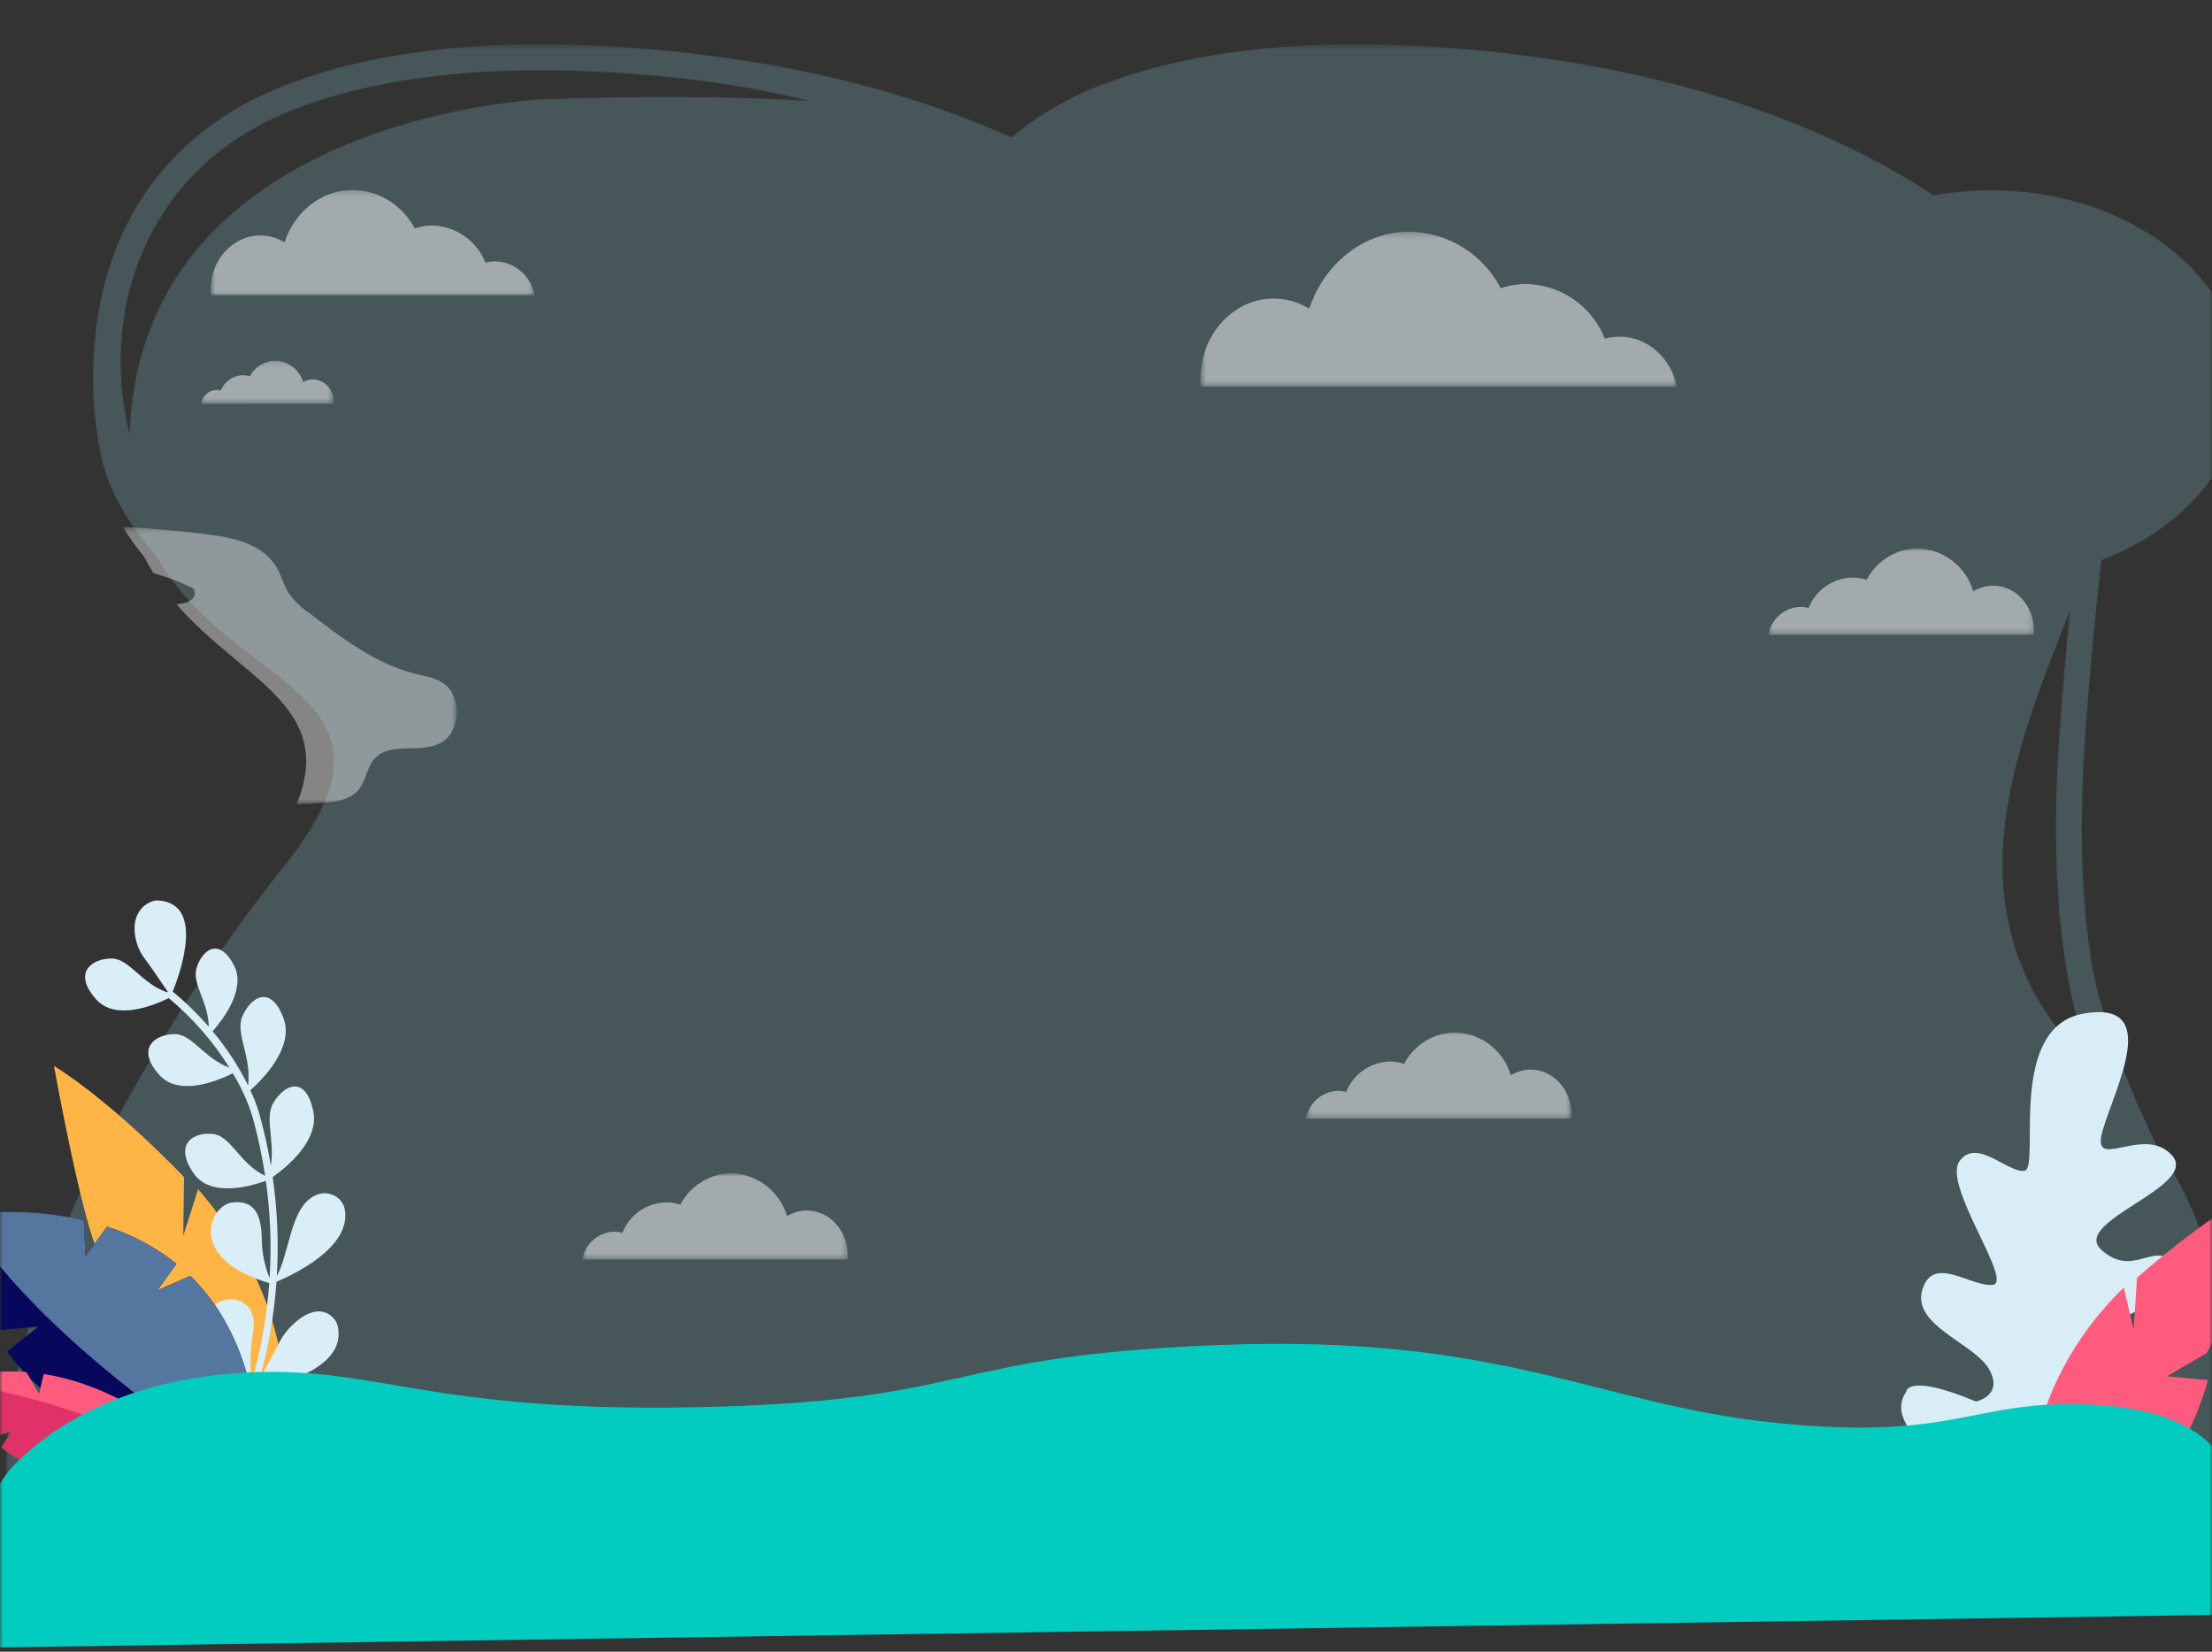 <svg width="375" height="280" viewBox="0 0 375 280" fill="none" xmlns="http://www.w3.org/2000/svg">
<rect x="0" y="0" width="375" height="280" fill="#333333" stroke="none"/>
<mask id="mask0_0_2223" style="mask-type:luminance" maskUnits="userSpaceOnUse" x="0" y="0" width="375" height="280">
<rect width="375" height="280" fill="white"/>
</mask>
<g mask="url(#mask0_0_2223)">
<mask id="mask1_0_2223" style="mask-type:luminance" maskUnits="userSpaceOnUse" x="-39" y="-1" width="453" height="261">
<rect x="-38.066" y="-0.25" width="451.186" height="259.256" fill="white"/>
</mask>
<g mask="url(#mask1_0_2223)">
<g opacity="0.2">
<mask id="mask2_0_2223" style="mask-type:luminance" maskUnits="userSpaceOnUse" x="1" y="7" width="380" height="255">
<rect x="1.021" y="7.508" width="379.055" height="253.904" fill="white"/>
</mask>
<g mask="url(#mask2_0_2223)">
<path fill-rule="evenodd" clip-rule="evenodd" d="M3.264 261.412H371.832C375.275 253.293 385.137 223.234 365.532 194.005C365.532 194.005 356.732 176.305 354.591 163.205C352.846 152.524 352.472 139.713 353.48 125.128C354.241 114.12 355.288 103.462 356.224 94.966C370.35 89.595 380.078 78.324 380.078 65.287C380.078 47.046 361.036 32.259 337.546 32.259C334.286 32.257 331.032 32.547 327.823 33.127C311.011 22.055 287.509 13.018 257.861 9.35C246.09 7.81 234.211 7.248 222.347 7.67C208.69 8.27 196.712 10.535 186.747 14.4C181.196 16.496 176.031 19.499 171.463 23.286C157.135 16.85 139.778 11.852 119.563 9.351C107.791 7.811 95.912 7.249 84.048 7.671C70.391 8.271 58.413 10.536 48.448 14.401C27.532 22.511 19.962 38.161 17.294 49.861C15.346 58.809 15.275 68.064 17.087 77.04C18.536 84.375 23.587 91.048 26.641 94.426C39.335 117.164 71.929 116.999 48.215 146.75C16.432 186.618 -6.408 237.291 3.264 261.412ZM350.945 103.435C350.286 110.02 349.638 117.31 349.121 124.76C348.085 139.695 348.472 152.86 350.27 163.882C351.185 169.887 352.782 175.769 355.03 181.412C354.93 181.312 354.83 181.212 354.73 181.112C329.16 156.133 341.44 127.681 350.95 103.437M92.027 16.838C92.027 16.838 27.292 19.418 22.255 69.463C22.112 70.885 22.021 72.258 21.983 73.583C20.111 66.133 19.963 58.354 21.55 50.838C23.981 40.175 30.894 25.907 50.019 18.491C71.644 10.106 99.439 11.254 118.947 13.691C125.096 14.472 131.195 15.613 137.21 17.108C124.333 16.342 109.387 16.218 92.026 16.835" fill="#93E3F1"/>
</g>
</g>
</g>
<g opacity="0.5">
<mask id="mask3_0_2223" style="mask-type:luminance" maskUnits="userSpaceOnUse" x="98" y="198" width="46" height="16">
<rect x="98.699" y="198.884" width="45.007" height="14.636" fill="white"/>
</mask>
<g mask="url(#mask3_0_2223)">
<path fill-rule="evenodd" clip-rule="evenodd" d="M98.699 213.52C99.157 210.864 101.415 208.893 104.108 208.798C104.582 208.799 105.053 208.867 105.508 208.998C106.71 205.943 109.626 203.906 112.908 203.829C113.735 203.827 114.557 203.962 115.34 204.229C117.018 201 120.328 198.949 123.966 198.884C128.363 199.007 132.183 201.943 133.434 206.16C134.444 205.537 135.607 205.206 136.793 205.204C140.609 205.204 143.703 208.598 143.703 212.785C143.703 213.033 143.692 213.278 143.67 213.521L98.699 213.52Z" fill="white"/>
</g>
</g>
<g opacity="0.5">
<mask id="mask4_0_2223" style="mask-type:luminance" maskUnits="userSpaceOnUse" x="299" y="92" width="46" height="16">
<rect x="299.804" y="92.961" width="45.008" height="14.637" fill="white"/>
</mask>
<g mask="url(#mask4_0_2223)">
<path fill-rule="evenodd" clip-rule="evenodd" d="M299.801 107.598C300.258 104.942 302.516 102.97 305.21 102.876C305.683 102.877 306.155 102.944 306.61 103.076C307.812 100.021 310.728 97.984 314.01 97.907C314.837 97.905 315.658 98.04 316.441 98.307C318.119 95.078 321.429 93.027 325.067 92.962C329.464 93.085 333.284 96.021 334.535 100.238C335.545 99.614 336.707 99.283 337.894 99.282C341.71 99.282 344.804 102.676 344.804 106.863C344.804 107.111 344.792 107.356 344.771 107.599L299.801 107.598Z" fill="white"/>
</g>
</g>
<g opacity="0.5">
<mask id="mask5_0_2223" style="mask-type:luminance" maskUnits="userSpaceOnUse" x="221" y="175" width="46" height="15">
<rect x="221.404" y="175.004" width="45.006" height="14.636" fill="white"/>
</mask>
<g mask="url(#mask5_0_2223)">
<path fill-rule="evenodd" clip-rule="evenodd" d="M221.403 189.64C221.861 186.984 224.119 185.013 226.812 184.918C227.286 184.92 227.757 184.987 228.213 185.118C229.414 182.063 232.33 180.026 235.612 179.949C236.439 179.947 237.261 180.083 238.043 180.349C239.721 177.12 243.031 175.069 246.669 175.004C251.067 175.127 254.887 178.063 256.137 182.28C257.147 181.656 258.31 181.325 259.496 181.324C263.312 181.324 266.406 184.718 266.406 188.905C266.406 189.153 266.396 189.398 266.374 189.64H221.403Z" fill="white"/>
</g>
</g>
<g opacity="0.5">
<mask id="mask6_0_2223" style="mask-type:luminance" maskUnits="userSpaceOnUse" x="34" y="61" width="23" height="8">
<rect x="34.046" y="61.144" width="22.485" height="7.311" fill="white"/>
</mask>
<g mask="url(#mask6_0_2223)">
<path fill-rule="evenodd" clip-rule="evenodd" d="M34.046 68.456C34.274 67.13 35.401 66.145 36.746 66.097C36.983 66.098 37.218 66.131 37.446 66.197C38.047 64.67 39.505 63.652 41.146 63.615C41.559 63.614 41.97 63.682 42.361 63.815C43.199 62.202 44.853 61.177 46.671 61.145C48.868 61.206 50.776 62.673 51.401 64.78C51.905 64.468 52.486 64.303 53.079 64.302C55.075 64.398 56.618 66.089 56.532 68.085C56.532 68.209 56.526 68.331 56.515 68.452L34.046 68.456Z" fill="white"/>
</g>
</g>
<g opacity="0.5">
<mask id="mask7_0_2223" style="mask-type:luminance" maskUnits="userSpaceOnUse" x="35" y="32" width="56" height="19">
<rect x="35.7" y="32.204" width="54.916" height="17.858" fill="white"/>
</mask>
<g mask="url(#mask7_0_2223)">
<path fill-rule="evenodd" clip-rule="evenodd" d="M90.616 50.062C90.058 46.821 87.303 44.416 84.016 44.301C83.438 44.301 82.862 44.381 82.306 44.54C80.84 40.812 77.281 38.326 73.275 38.233C72.266 38.233 71.263 38.399 70.308 38.726C68.261 34.786 64.221 32.283 59.782 32.204C54.469 32.204 49.944 35.904 48.23 41.082C46.998 40.321 45.579 39.917 44.13 39.915C39.473 39.915 35.698 44.056 35.698 49.165C35.698 49.465 35.712 49.765 35.738 50.065L90.616 50.062Z" fill="white"/>
</g>
</g>
<g opacity="0.5">
<mask id="mask8_0_2223" style="mask-type:luminance" maskUnits="userSpaceOnUse" x="203" y="39" width="82" height="27">
<rect x="203.53" y="39.277" width="80.757" height="26.263" fill="white"/>
</mask>
<g mask="url(#mask8_0_2223)">
<path fill-rule="evenodd" clip-rule="evenodd" d="M284.287 65.539C283.271 60.687 279.313 57.066 274.581 57.066C273.731 57.066 272.885 57.184 272.068 57.418C269.911 51.935 264.677 48.28 258.787 48.143C257.302 48.142 255.828 48.387 254.423 48.868C251.413 43.074 245.473 39.393 238.944 39.277C231.131 39.277 224.477 44.717 221.956 52.332C220.145 51.213 218.058 50.619 215.928 50.616C209.08 50.616 203.528 56.706 203.528 64.216C203.528 64.661 203.549 65.101 203.587 65.536L284.287 65.539Z" fill="white"/>
</g>
</g>
<g opacity="0.4">
<mask id="mask9_0_2223" style="mask-type:luminance" maskUnits="userSpaceOnUse" x="20" y="89" width="58" height="48">
<rect x="20.78" y="89.324" width="56.641" height="47.035" fill="white"/>
</mask>
<g mask="url(#mask9_0_2223)">
<path fill-rule="evenodd" clip-rule="evenodd" d="M47.062 96.484C47.747 97.747 48.114 99.199 48.862 100.422C49.78 101.754 50.938 102.903 52.277 103.812C57.919 108.159 63.757 112.601 70.488 114.237C72.177 114.647 73.967 114.903 75.388 115.99C78.319 118.237 78.037 123.939 74.902 125.826C71.315 127.985 65.909 125.456 63.268 128.886C62.194 130.28 61.988 132.286 60.935 133.701C59.528 135.589 57.054 135.916 54.835 136.075C53.316 136.184 51.797 136.279 50.277 136.36C57.059 119.681 41.106 115.324 29.931 102.446C30.251 102.397 30.57 102.346 30.888 102.286C31.509 102.225 32.097 101.981 32.579 101.586C33.079 101.127 33.185 100.379 32.834 99.799C30.664 98.689 28.382 97.812 26.027 97.184C25.476 96.3 24.955 95.38 24.462 94.421C23.129 92.802 21.902 91.098 20.788 89.321C25.742 89.58 30.683 89.998 35.611 90.653C39.948 91.229 44.836 92.362 47.069 96.481" fill="white"/>
</g>
</g>
<path fill-rule="evenodd" clip-rule="evenodd" d="M348.052 257.848C348.052 257.848 316.841 245.055 323.152 235.94C323.152 235.94 323.252 232.676 334.991 237.589C334.991 237.589 339.721 236.607 337.228 232.151C334.735 227.695 324.097 224.736 325.885 218.667C327.673 212.598 334.055 218.159 337.785 217.811C341.515 217.463 329.285 200.972 332.179 196.857C335.073 192.742 340.447 198.938 343.214 198.467C345.981 197.996 340.052 174.137 353.24 171.824C366.428 169.511 358.773 183.956 356.498 191.524C354.223 199.092 363.327 190.493 368.189 195.824C373.051 201.155 350.877 207.055 356.252 211.882C361.627 216.709 365.044 210.34 368.785 214.098C374.833 220.173 351.626 224.044 355.079 228.624C357.833 232.276 363.13 225.905 365.729 228.466C368.328 231.027 363.093 248.328 348.053 257.847" fill="#D9EDF6"/>
<g style="mix-blend-mode:color-dodge" opacity="0.1">
<mask id="mask10_0_2223" style="mask-type:luminance" maskUnits="userSpaceOnUse" x="322" y="171" width="48" height="87">
<rect x="322.757" y="171.58" width="46.647" height="86.269" fill="white"/>
</mask>
<g mask="url(#mask10_0_2223)">
<path fill-rule="evenodd" clip-rule="evenodd" d="M322.757 236.612C322.803 236.517 322.857 236.422 322.908 236.328C323.808 237.066 324.844 237.846 325.993 238.615C330.215 241.443 336.916 244.7 344.919 244.243C344.462 239.833 344.295 235.398 344.419 230.966C337.297 223.127 330.975 220.056 326.926 218.861C326.575 218.761 326.236 218.667 325.907 218.586C325.938 218.486 325.97 218.386 326.007 218.286C326.327 218.366 326.657 218.454 326.998 218.554C331.05 219.745 337.345 222.786 344.432 230.502C344.432 230.482 344.432 230.462 344.432 230.442C344.568 225.542 344.993 220.291 345.702 214.731C344.317 211.688 342.722 208.746 340.928 205.925C338.711 202.285 335.94 199.012 332.715 196.225C332.796 196.15 332.877 196.082 332.96 196.019C336.197 198.821 338.98 202.109 341.209 205.765C342.911 208.448 344.439 211.239 345.782 214.119C346.336 209.882 347.052 205.476 347.93 200.901C349.856 191.008 352.298 181.222 355.247 171.585C355.364 171.58 355.478 171.576 355.591 171.575C352.631 181.234 350.182 191.041 348.252 200.957C347.838 203.11 347.434 205.371 347.052 207.71C349.54 205.734 352.145 203.911 354.852 202.251C359.046 199.634 363.504 197.466 368.152 195.783L368.187 195.821C368.252 195.892 368.312 195.964 368.367 196.036C363.708 197.715 359.241 199.884 355.039 202.506C352.234 204.221 349.542 206.116 346.982 208.18C346.155 213.368 345.46 218.931 345.071 224.56C351.248 220.053 363.228 216.291 369.218 214.595C369.285 214.685 369.347 214.774 369.403 214.864C363.39 216.564 351.136 220.397 345.043 224.973C344.417 232.811 344.683 240.695 345.837 248.473C351.956 246.213 357.112 240.179 360.375 235.487C362.043 233.074 363.565 230.563 364.931 227.967C365.034 228.002 365.135 228.045 365.231 228.097C363.859 230.704 362.331 233.227 360.655 235.651C357.355 240.4 352.123 246.514 345.893 248.785C346.398 251.837 347.167 254.839 348.193 257.757L348.053 257.848L347.854 257.764C346.384 253.485 345.411 249.051 344.954 244.55C344.432 244.58 343.909 244.595 343.385 244.596C340.276 244.586 337.189 244.071 334.245 243.071C331.254 242.049 328.413 240.633 325.796 238.86C324.667 238.104 323.65 237.338 322.757 236.611" fill="#DAEEF7"/>
</g>
</g>
<path fill-rule="evenodd" clip-rule="evenodd" d="M48.072 245.573C48.072 245.573 52.579 223.489 33.583 201.6L31.069 209.5L31.199 199.537C31.199 199.537 19.609 187.253 9.15 180.695C9.15 180.695 13.924 207.31 16.865 212.803L24.03 217.844L16.195 217.91C16.195 217.91 18.5 232.781 28.419 242.741C38.338 252.701 48.072 245.57 48.072 245.57" fill="#FEB546"/>
<path fill-rule="evenodd" clip-rule="evenodd" d="M26.386 152.634C34.917 152.72 30.585 164.864 29.285 168.088C31.48 169.908 33.523 171.902 35.395 174.052C35.327 169.829 32.532 166.808 33.31 164.152C34.184 161.173 37.081 158.632 39.684 163.691C41.748 167.699 37.785 172.856 36.05 174.826C38.407 177.633 40.421 180.711 42.05 183.995C42.687 179.115 39.859 175.26 41.077 172.333C42.408 169.133 45.889 166.689 48.086 172.673C49.901 177.619 44.406 183.08 42.444 184.826C43.051 186.1 43.555 187.42 43.953 188.774C44.766 191.676 45.424 194.619 45.925 197.59C46.587 193.305 44.858 189.53 46.307 187.014C48.048 183.995 51.785 182.048 53.108 188.365C54.157 193.365 48.596 197.865 46.225 199.534C47.029 205.091 47.267 210.716 46.934 216.321C48.886 212.721 49.194 206.343 52.066 203.621C53.95 201.834 55.661 202.146 56.772 202.731C57.724 203.244 58.367 204.19 58.493 205.265C59.367 211.527 49.806 216.056 46.873 217.291C46.478 222.871 45.522 228.397 44.019 233.785C45.042 231.933 46.577 229.13 47.312 227.643C48.471 225.298 51.185 222.657 53.562 222.343C53.663 222.33 53.763 222.321 53.852 222.314C55.638 222.229 57.177 223.559 57.352 225.338C58.352 232.394 46.153 235.03 43.508 235.516L43.48 235.616C41.59 242.171 38.747 248.412 35.041 254.139L34.087 253.473C37.519 248.133 40.196 242.345 42.042 236.273C33.35 229.601 34.355 222.245 36.968 220.833C39.669 219.374 43.824 220.716 42.891 225.904C42.455 228.689 42.369 231.518 42.636 234.324C44.224 228.841 45.234 223.207 45.648 217.514C31.486 213.338 35.602 204.329 39.312 203.853C43.066 203.372 44.35 205.786 44.382 210.143C44.408 212.38 44.857 214.592 45.706 216.662C46.051 211.16 45.838 205.638 45.072 200.179C42.461 201.115 35.65 203.041 32.821 198.901C29.285 193.726 33.031 191.801 36.242 192.255C39.194 192.674 40.73 197.364 44.947 199.322C44.432 195.911 43.707 192.534 42.776 189.212C41.97 186.666 40.86 184.226 39.469 181.945C36.938 183.211 30.39 185.945 27.055 182.268C22.867 177.655 26.387 175.278 29.666 175.307C32.592 175.333 34.676 179.476 38.886 180.974C36.105 176.529 32.633 172.555 28.602 169.202C25.966 170.502 19.608 173.05 16.34 169.449C12.152 164.835 15.671 162.459 18.951 162.488C21.918 162.514 24.017 166.776 28.351 168.219L28.434 168.113C27.488 166.713 25.471 163.735 24.434 162.37C23.044 160.549 22.25 157.27 23.284 155.09C23.861 153.822 25.016 152.91 26.384 152.643" fill="#DAEEF7"/>
<path fill-rule="evenodd" clip-rule="evenodd" d="M344.261 255.974C344.261 255.974 341.777 236.149 360.042 218.257L361.728 225.418L362.288 216.618C362.288 216.618 373.361 206.646 383.046 201.642C383.046 201.642 377.025 224.77 374.054 229.397L367.382 233.31L374.299 233.954C374.299 233.954 371.255 246.904 361.817 254.954C352.379 263.004 344.262 255.979 344.262 255.979" fill="#FF5B7E"/>
<path fill-rule="evenodd" clip-rule="evenodd" d="M-6.264 206.019C-6.298 212.878 -4.527 219.625 -1.13 225.583C2.337 225.242 6.47 224.913 6.47 224.913L1.2 229.129C15.216 248.038 44.058 250.874 44.058 250.874C44.184 233.781 39.158 223.022 32.247 216.296C29.988 217.275 26.647 218.768 26.647 218.768L29.92 214.232C26.407 211.444 22.42 209.313 18.149 207.942C16.463 210.309 14.484 212.954 14.484 212.954L14.204 206.837C7.487 205.324 0.55 205.047 -6.267 206.02" fill="#07085B"/>
<path fill-rule="evenodd" clip-rule="evenodd" d="M32.248 216.296C29.989 217.275 26.648 218.768 26.648 218.768L29.921 214.232C26.409 211.444 22.421 209.313 18.15 207.942C16.464 210.309 14.485 212.954 14.485 212.954L14.205 206.837C7.488 205.324 0.551 205.047 -6.266 206.02C8.08 229.53 44.06 250.876 44.06 250.876C44.186 233.783 39.16 223.024 32.249 216.298" fill="#55769F"/>
<path fill-rule="evenodd" clip-rule="evenodd" d="M-9.194 234.344C-4.811 232.839 -0.167 232.238 4.455 232.58C5.42 234.28 6.619 236.293 6.619 236.293L7.404 232.92C23.658 235.465 35.139 248.399 35.139 248.399C24.774 252.099 16.524 252.042 10.09 250.231C9.922 248.962 9.701 247.075 9.701 247.075L8.046 249.575C5.251 248.571 2.619 247.161 0.235 245.391C1.106 244.091 2.047 242.602 2.047 242.602L-1.772 243.776C-4.835 241.143 -7.355 237.94 -9.194 234.344" fill="#FF5B7E"/>
<path fill-rule="evenodd" clip-rule="evenodd" d="M10.089 250.23C9.921 248.961 9.7 247.074 9.7 247.074L8.045 249.574C5.251 248.571 2.619 247.163 0.234 245.396C1.105 244.096 2.046 242.607 2.046 242.607L-1.773 243.781C-4.836 241.146 -7.356 237.941 -9.194 234.344C9.973 236.063 35.138 248.396 35.138 248.396C24.773 252.101 16.523 252.039 10.089 250.228" fill="#E03268"/>
<path fill-rule="evenodd" clip-rule="evenodd" d="M377.558 249.38C377.558 249.38 375.446 239.106 354.851 238.118C334.256 237.13 332.145 244.277 301.517 241.251C270.889 238.225 255.433 226.198 207.207 227.991C158.981 229.784 166.018 237.615 117.744 238.561C69.47 239.507 62.667 230.344 37.044 233.069C11.421 235.794 1.019 249.964 1.019 249.964L-18.468 279.541L376.501 273.75L377.558 249.38Z" fill="#02CCC0"/>
<path fill-rule="evenodd" clip-rule="evenodd" d="M258.242 169.17C257.871 169.495 257.536 169.826 257.242 170.17C257.541 169.826 257.871 169.495 258.242 169.17Z" fill="#06BFAD"/>
<path fill-rule="evenodd" clip-rule="evenodd" d="M258.219 169.826C257.852 170.151 257.491 170.486 257.219 170.826C257.491 170.486 257.858 170.151 258.219 169.826Z" fill="#06BFAD"/>
<path fill-rule="evenodd" clip-rule="evenodd" d="M258.198 170.61C257.81 170.936 257.477 171.269 257.198 171.61C257.477 171.269 257.865 170.936 258.198 170.61Z" fill="#06BFAD"/>
<path fill-rule="evenodd" clip-rule="evenodd" d="M258.275 168.437C257.921 168.76 257.567 169.104 257.275 169.437C257.598 169.095 257.921 168.757 258.275 168.437Z" fill="#06BFAD"/>
<path fill-rule="evenodd" clip-rule="evenodd" d="M308.726 255.073C307.251 255.633 305.732 255.968 304.2 256.073C305.732 255.968 307.251 255.633 308.726 255.073Z" fill="#06BFAD"/>
<path fill-rule="evenodd" clip-rule="evenodd" d="M301.462 255.63C301.791 256.035 302.124 256.368 302.462 256.63C302.124 256.373 301.791 256.04 301.462 255.63Z" fill="#06BFAD"/>
<path fill-rule="evenodd" clip-rule="evenodd" d="M304.201 256.539C303.625 257.035 303.048 256.784 302.475 255.786C303.048 256.784 303.625 257.035 304.201 256.539Z" fill="#06BFAD"/>
</g>
</svg>
